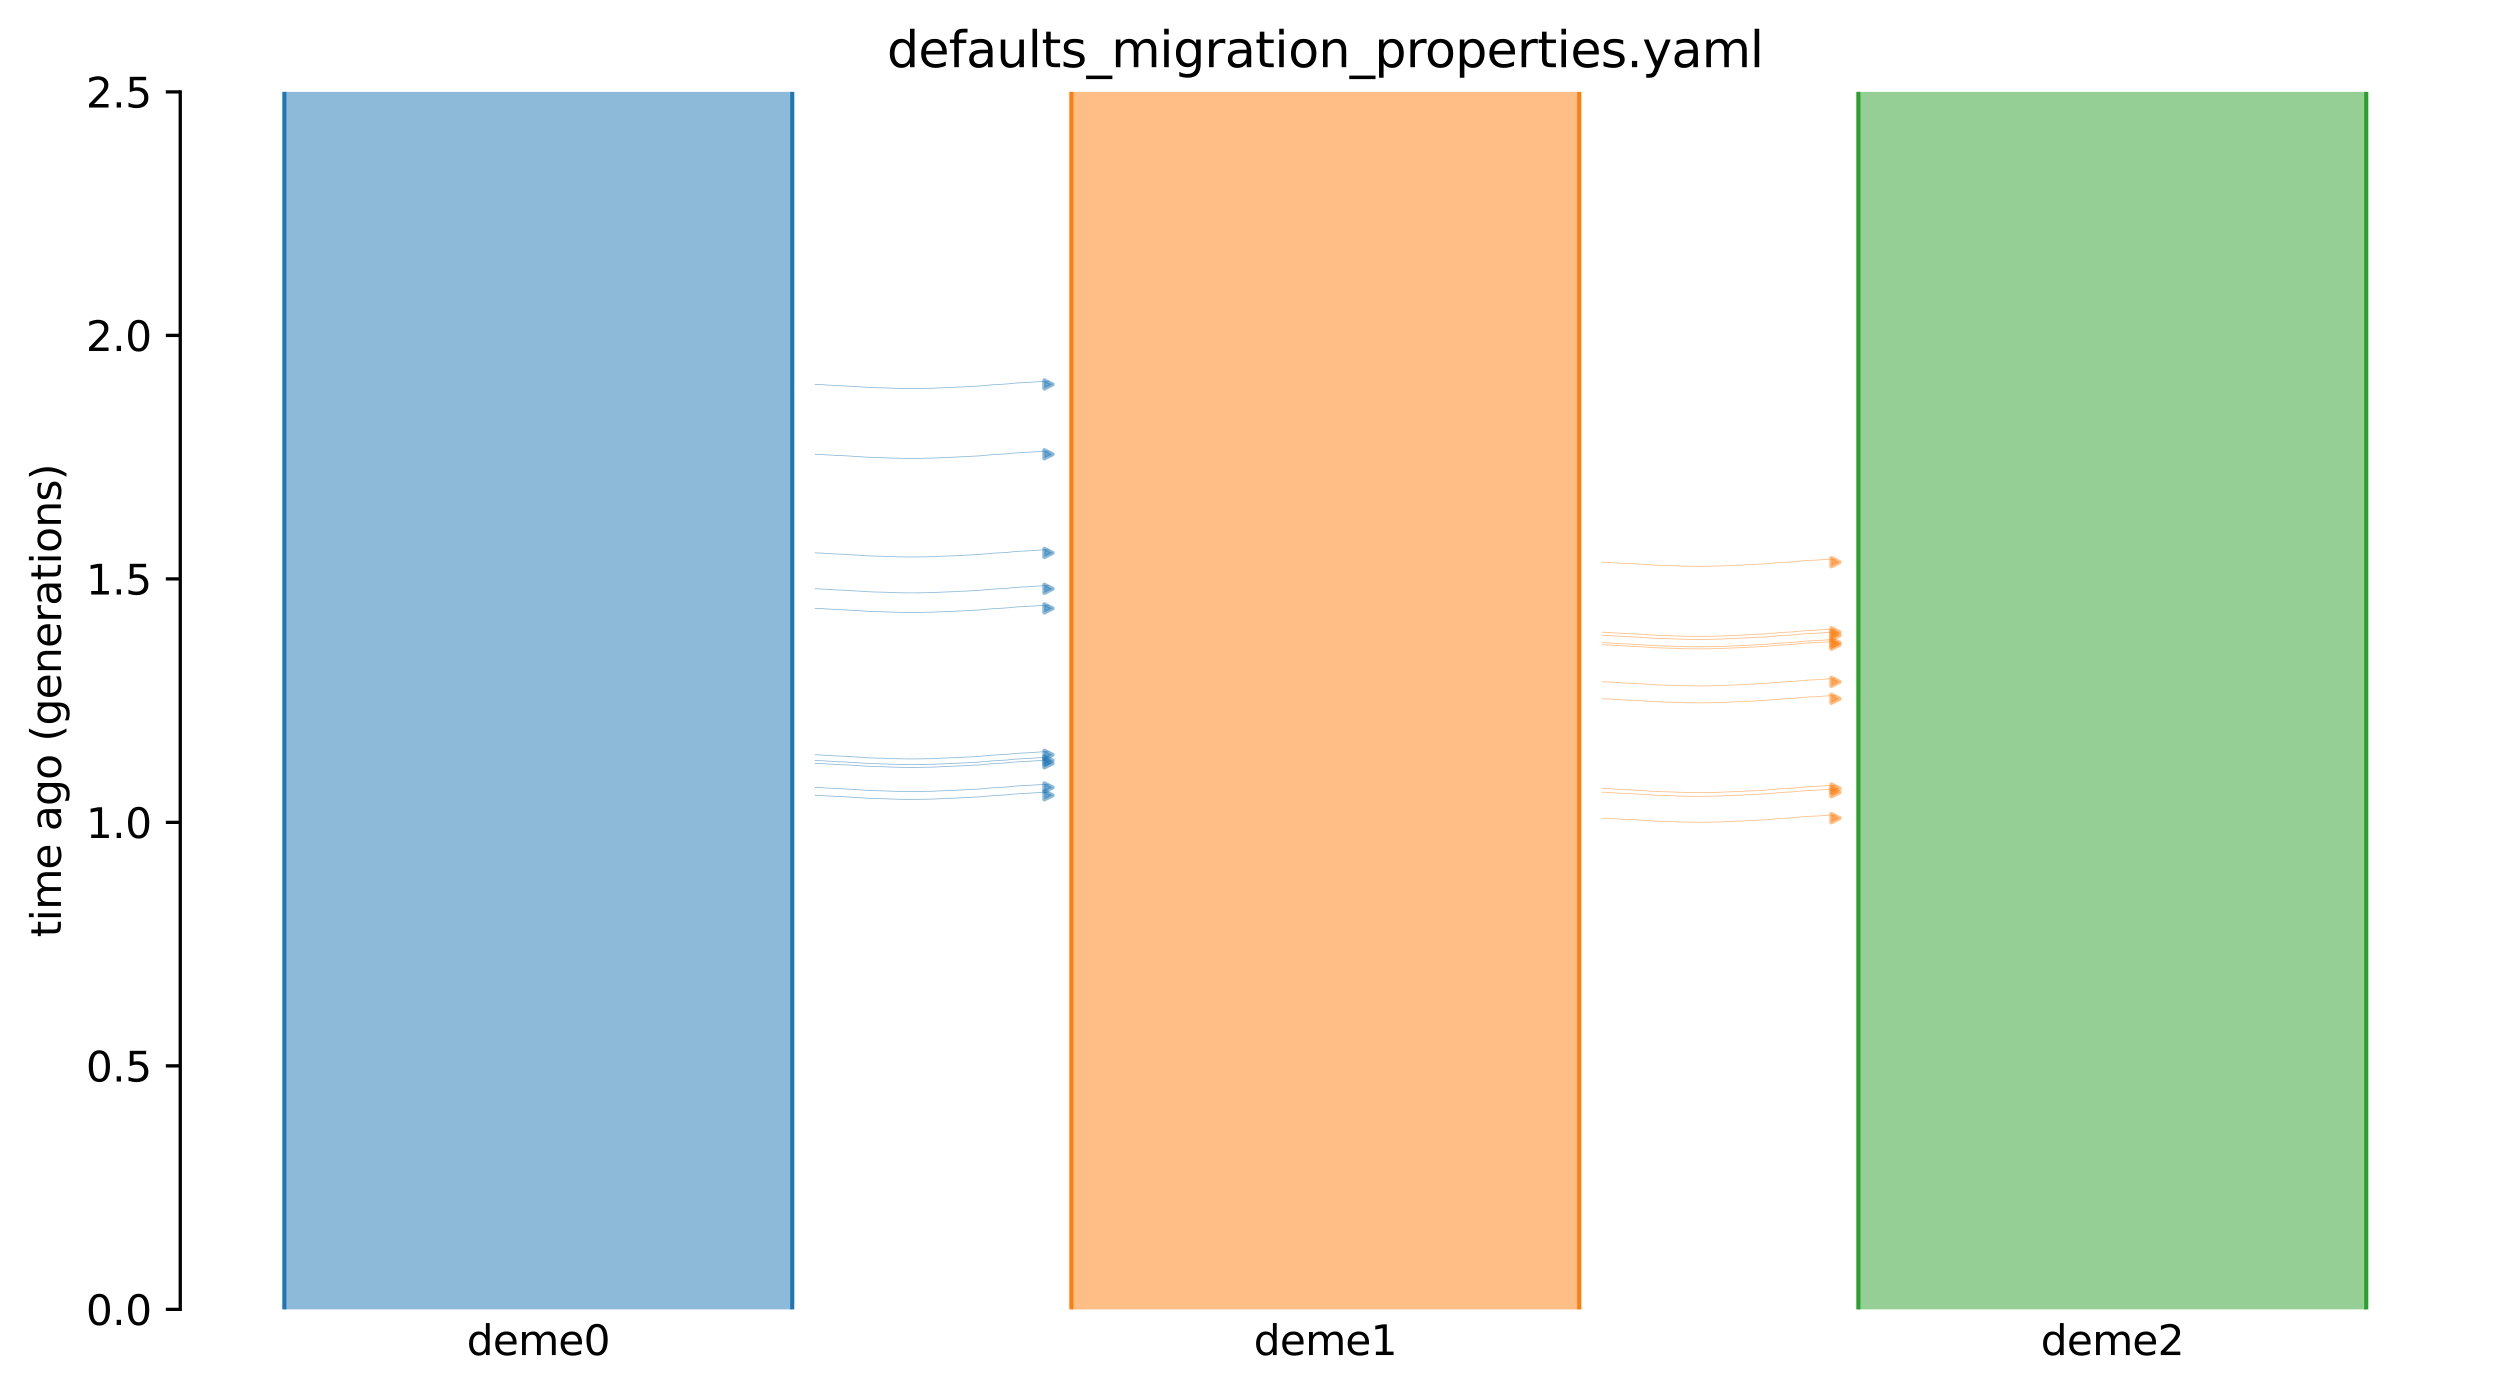 <?xml version="1.0" encoding="utf-8" standalone="no"?>
<!DOCTYPE svg PUBLIC "-//W3C//DTD SVG 1.1//EN"
  "http://www.w3.org/Graphics/SVG/1.1/DTD/svg11.dtd">
<svg xmlns:xlink="http://www.w3.org/1999/xlink" width="607.2pt" height="338.4pt" viewBox="0 0 607.2 338.4" xmlns="http://www.w3.org/2000/svg" version="1.1">
 <defs>
  <style type="text/css">*{stroke-linejoin: round; stroke-linecap: butt}</style>
 </defs>
 <g id="figure_1">
  <g id="patch_1">
   <path d="M 0 338.4 
L 607.2 338.4 
L 607.2 0 
L 0 0 
z
" style="fill: #ffffff"/>
  </g>
  <g id="axes_1">
   <g id="patch_2">
    <path d="M 43.781 318.022 
L 600 318.022 
L 600 22.318 
L 43.781 22.318 
z
" style="fill: #ffffff"/>
   </g>
   <g id="line2d_1">
    <path d="M 197.982 110.338 
L 198.982 110.369 
L 199.982 110.406 
L 200.982 110.504 
L 201.982 110.536 
L 202.982 110.61 
L 203.982 110.649 
L 204.982 110.684 
L 205.982 110.742 
L 206.982 110.812 
L 207.982 110.864 
L 208.982 110.923 
L 209.982 111.011 
L 210.982 111.058 
L 211.982 111.1 
L 212.982 111.13 
L 213.982 111.157 
L 214.982 111.178 
L 215.982 111.232 
L 216.982 111.26 
L 217.982 111.29 
L 218.982 111.315 
L 219.982 111.326 
L 220.982 111.336 
L 221.982 111.336 
L 222.982 111.327 
L 223.982 111.315 
L 224.982 111.284 
L 225.982 111.273 
L 226.982 111.243 
L 227.982 111.183 
L 228.982 111.146 
L 229.982 111.107 
L 230.982 111.064 
L 231.982 111.031 
L 232.982 110.964 
L 233.982 110.925 
L 234.982 110.882 
L 235.982 110.812 
L 236.982 110.775 
L 237.982 110.717 
L 238.982 110.606 
L 239.982 110.535 
L 240.982 110.422 
L 241.982 110.377 
L 242.982 110.315 
L 243.982 110.267 
L 244.982 110.186 
L 245.982 110.067 
L 246.982 109.997 
L 247.982 109.914 
L 248.982 109.881 
L 249.982 109.83 
L 250.982 109.761 
L 251.982 109.695 
L 252.982 109.618 
L 254.65 109.591 
" clip-path="url(#pb9030065a9)" style="fill: none; stroke: #1f77b4; stroke-opacity: 0.5; stroke-width: 0.2; stroke-linecap: square"/>
   </g>
   <g id="line2d_2">
    <path d="M 197.982 134.284 
L 198.982 134.316 
L 199.982 134.352 
L 200.982 134.45 
L 201.982 134.483 
L 202.982 134.556 
L 203.982 134.595 
L 204.982 134.63 
L 205.982 134.688 
L 206.982 134.758 
L 207.982 134.81 
L 208.982 134.869 
L 209.982 134.958 
L 210.982 135.004 
L 211.982 135.046 
L 212.982 135.077 
L 213.982 135.103 
L 214.982 135.124 
L 215.982 135.178 
L 216.982 135.206 
L 217.982 135.236 
L 218.982 135.261 
L 219.982 135.273 
L 220.982 135.283 
L 221.982 135.283 
L 222.982 135.273 
L 223.982 135.261 
L 224.982 135.23 
L 225.982 135.219 
L 226.982 135.189 
L 227.982 135.129 
L 228.982 135.092 
L 229.982 135.053 
L 230.982 135.011 
L 231.982 134.978 
L 232.982 134.91 
L 233.982 134.871 
L 234.982 134.829 
L 235.982 134.758 
L 236.982 134.722 
L 237.982 134.663 
L 238.982 134.552 
L 239.982 134.482 
L 240.982 134.369 
L 241.982 134.323 
L 242.982 134.262 
L 243.982 134.213 
L 244.982 134.132 
L 245.982 134.014 
L 246.982 133.944 
L 247.982 133.86 
L 248.982 133.827 
L 249.982 133.776 
L 250.982 133.707 
L 251.982 133.641 
L 252.982 133.564 
L 254.65 133.537 
" clip-path="url(#pb9030065a9)" style="fill: none; stroke: #1f77b4; stroke-opacity: 0.5; stroke-width: 0.2; stroke-linecap: square"/>
   </g>
   <g id="line2d_3">
    <path d="M 197.982 191.253 
L 198.982 191.285 
L 199.982 191.322 
L 200.982 191.419 
L 201.982 191.452 
L 202.982 191.526 
L 203.982 191.564 
L 204.982 191.6 
L 205.982 191.657 
L 206.982 191.728 
L 207.982 191.78 
L 208.982 191.839 
L 209.982 191.927 
L 210.982 191.973 
L 211.982 192.015 
L 212.982 192.046 
L 213.982 192.072 
L 214.982 192.093 
L 215.982 192.148 
L 216.982 192.175 
L 217.982 192.205 
L 218.982 192.231 
L 219.982 192.242 
L 220.982 192.252 
L 221.982 192.252 
L 222.982 192.242 
L 223.982 192.231 
L 224.982 192.2 
L 225.982 192.188 
L 226.982 192.158 
L 227.982 192.098 
L 228.982 192.061 
L 229.982 192.022 
L 230.982 191.98 
L 231.982 191.947 
L 232.982 191.88 
L 233.982 191.84 
L 234.982 191.798 
L 235.982 191.727 
L 236.982 191.691 
L 237.982 191.632 
L 238.982 191.521 
L 239.982 191.451 
L 240.982 191.338 
L 241.982 191.292 
L 242.982 191.231 
L 243.982 191.182 
L 244.982 191.101 
L 245.982 190.983 
L 246.982 190.913 
L 247.982 190.829 
L 248.982 190.796 
L 249.982 190.745 
L 250.982 190.677 
L 251.982 190.61 
L 252.982 190.534 
L 254.65 190.506 
" clip-path="url(#pb9030065a9)" style="fill: none; stroke: #1f77b4; stroke-opacity: 0.5; stroke-width: 0.2; stroke-linecap: square"/>
   </g>
   <g id="line2d_4">
    <path d="M 197.982 193.162 
L 198.982 193.194 
L 199.982 193.231 
L 200.982 193.328 
L 201.982 193.361 
L 202.982 193.434 
L 203.982 193.473 
L 204.982 193.508 
L 205.982 193.566 
L 206.982 193.637 
L 207.982 193.688 
L 208.982 193.748 
L 209.982 193.836 
L 210.982 193.882 
L 211.982 193.924 
L 212.982 193.955 
L 213.982 193.981 
L 214.982 194.002 
L 215.982 194.056 
L 216.982 194.084 
L 217.982 194.114 
L 218.982 194.14 
L 219.982 194.151 
L 220.982 194.161 
L 221.982 194.161 
L 222.982 194.151 
L 223.982 194.139 
L 224.982 194.108 
L 225.982 194.097 
L 226.982 194.067 
L 227.982 194.007 
L 228.982 193.97 
L 229.982 193.931 
L 230.982 193.889 
L 231.982 193.856 
L 232.982 193.788 
L 233.982 193.749 
L 234.982 193.707 
L 235.982 193.636 
L 236.982 193.6 
L 237.982 193.541 
L 238.982 193.43 
L 239.982 193.36 
L 240.982 193.247 
L 241.982 193.201 
L 242.982 193.14 
L 243.982 193.091 
L 244.982 193.01 
L 245.982 192.892 
L 246.982 192.822 
L 247.982 192.738 
L 248.982 192.705 
L 249.982 192.654 
L 250.982 192.586 
L 251.982 192.519 
L 252.982 192.442 
L 254.65 192.415 
" clip-path="url(#pb9030065a9)" style="fill: none; stroke: #1f77b4; stroke-opacity: 0.5; stroke-width: 0.2; stroke-linecap: square"/>
   </g>
   <g id="line2d_5">
    <path d="M 197.982 183.328 
L 198.982 183.36 
L 199.982 183.397 
L 200.982 183.495 
L 201.982 183.527 
L 202.982 183.601 
L 203.982 183.639 
L 204.982 183.675 
L 205.982 183.732 
L 206.982 183.803 
L 207.982 183.855 
L 208.982 183.914 
L 209.982 184.002 
L 210.982 184.048 
L 211.982 184.091 
L 212.982 184.121 
L 213.982 184.147 
L 214.982 184.168 
L 215.982 184.223 
L 216.982 184.251 
L 217.982 184.28 
L 218.982 184.306 
L 219.982 184.317 
L 220.982 184.327 
L 221.982 184.327 
L 222.982 184.317 
L 223.982 184.306 
L 224.982 184.275 
L 225.982 184.264 
L 226.982 184.233 
L 227.982 184.174 
L 228.982 184.136 
L 229.982 184.097 
L 230.982 184.055 
L 231.982 184.022 
L 232.982 183.955 
L 233.982 183.916 
L 234.982 183.873 
L 235.982 183.802 
L 236.982 183.766 
L 237.982 183.708 
L 238.982 183.597 
L 239.982 183.526 
L 240.982 183.413 
L 241.982 183.367 
L 242.982 183.306 
L 243.982 183.257 
L 244.982 183.177 
L 245.982 183.058 
L 246.982 182.988 
L 247.982 182.905 
L 248.982 182.871 
L 249.982 182.82 
L 250.982 182.752 
L 251.982 182.686 
L 252.982 182.609 
L 254.65 182.581 
" clip-path="url(#pb9030065a9)" style="fill: none; stroke: #1f77b4; stroke-opacity: 0.5; stroke-width: 0.2; stroke-linecap: square"/>
   </g>
   <g id="line2d_6">
    <path d="M 197.982 184.706 
L 198.982 184.738 
L 199.982 184.775 
L 200.982 184.872 
L 201.982 184.905 
L 202.982 184.979 
L 203.982 185.017 
L 204.982 185.053 
L 205.982 185.11 
L 206.982 185.181 
L 207.982 185.233 
L 208.982 185.292 
L 209.982 185.38 
L 210.982 185.426 
L 211.982 185.469 
L 212.982 185.499 
L 213.982 185.525 
L 214.982 185.546 
L 215.982 185.601 
L 216.982 185.629 
L 217.982 185.658 
L 218.982 185.684 
L 219.982 185.695 
L 220.982 185.705 
L 221.982 185.705 
L 222.982 185.695 
L 223.982 185.684 
L 224.982 185.653 
L 225.982 185.641 
L 226.982 185.611 
L 227.982 185.552 
L 228.982 185.514 
L 229.982 185.475 
L 230.982 185.433 
L 231.982 185.4 
L 232.982 185.333 
L 233.982 185.293 
L 234.982 185.251 
L 235.982 185.18 
L 236.982 185.144 
L 237.982 185.085 
L 238.982 184.974 
L 239.982 184.904 
L 240.982 184.791 
L 241.982 184.745 
L 242.982 184.684 
L 243.982 184.635 
L 244.982 184.554 
L 245.982 184.436 
L 246.982 184.366 
L 247.982 184.283 
L 248.982 184.249 
L 249.982 184.198 
L 250.982 184.13 
L 251.982 184.064 
L 252.982 183.987 
L 254.65 183.959 
" clip-path="url(#pb9030065a9)" style="fill: none; stroke: #1f77b4; stroke-opacity: 0.5; stroke-width: 0.2; stroke-linecap: square"/>
   </g>
   <g id="line2d_7">
    <path d="M 197.982 185.397 
L 198.982 185.428 
L 199.982 185.465 
L 200.982 185.563 
L 201.982 185.596 
L 202.982 185.669 
L 203.982 185.708 
L 204.982 185.743 
L 205.982 185.801 
L 206.982 185.871 
L 207.982 185.923 
L 208.982 185.982 
L 209.982 186.071 
L 210.982 186.117 
L 211.982 186.159 
L 212.982 186.19 
L 213.982 186.216 
L 214.982 186.237 
L 215.982 186.291 
L 216.982 186.319 
L 217.982 186.349 
L 218.982 186.374 
L 219.982 186.385 
L 220.982 186.396 
L 221.982 186.395 
L 222.982 186.386 
L 223.982 186.374 
L 224.982 186.343 
L 225.982 186.332 
L 226.982 186.302 
L 227.982 186.242 
L 228.982 186.205 
L 229.982 186.166 
L 230.982 186.123 
L 231.982 186.091 
L 232.982 186.023 
L 233.982 185.984 
L 234.982 185.941 
L 235.982 185.871 
L 236.982 185.834 
L 237.982 185.776 
L 238.982 185.665 
L 239.982 185.594 
L 240.982 185.482 
L 241.982 185.436 
L 242.982 185.374 
L 243.982 185.326 
L 244.982 185.245 
L 245.982 185.127 
L 246.982 185.056 
L 247.982 184.973 
L 248.982 184.94 
L 249.982 184.889 
L 250.982 184.82 
L 251.982 184.754 
L 252.982 184.677 
L 254.65 184.65 
" clip-path="url(#pb9030065a9)" style="fill: none; stroke: #1f77b4; stroke-opacity: 0.5; stroke-width: 0.2; stroke-linecap: square"/>
   </g>
   <g id="line2d_8">
    <path d="M 197.982 147.762 
L 198.982 147.793 
L 199.982 147.83 
L 200.982 147.928 
L 201.982 147.961 
L 202.982 148.034 
L 203.982 148.073 
L 204.982 148.108 
L 205.982 148.166 
L 206.982 148.236 
L 207.982 148.288 
L 208.982 148.347 
L 209.982 148.436 
L 210.982 148.482 
L 211.982 148.524 
L 212.982 148.555 
L 213.982 148.581 
L 214.982 148.602 
L 215.982 148.656 
L 216.982 148.684 
L 217.982 148.714 
L 218.982 148.739 
L 219.982 148.75 
L 220.982 148.761 
L 221.982 148.76 
L 222.982 148.751 
L 223.982 148.739 
L 224.982 148.708 
L 225.982 148.697 
L 226.982 148.667 
L 227.982 148.607 
L 228.982 148.57 
L 229.982 148.531 
L 230.982 148.488 
L 231.982 148.456 
L 232.982 148.388 
L 233.982 148.349 
L 234.982 148.306 
L 235.982 148.236 
L 236.982 148.199 
L 237.982 148.141 
L 238.982 148.03 
L 239.982 147.959 
L 240.982 147.846 
L 241.982 147.801 
L 242.982 147.739 
L 243.982 147.691 
L 244.982 147.61 
L 245.982 147.492 
L 246.982 147.421 
L 247.982 147.338 
L 248.982 147.305 
L 249.982 147.254 
L 250.982 147.185 
L 251.982 147.119 
L 252.982 147.042 
L 254.65 147.015 
" clip-path="url(#pb9030065a9)" style="fill: none; stroke: #1f77b4; stroke-opacity: 0.5; stroke-width: 0.2; stroke-linecap: square"/>
   </g>
   <g id="line2d_9">
    <path d="M 197.982 93.371 
L 198.982 93.402 
L 199.982 93.439 
L 200.982 93.537 
L 201.982 93.57 
L 202.982 93.643 
L 203.982 93.682 
L 204.982 93.717 
L 205.982 93.775 
L 206.982 93.845 
L 207.982 93.897 
L 208.982 93.956 
L 209.982 94.045 
L 210.982 94.091 
L 211.982 94.133 
L 212.982 94.164 
L 213.982 94.19 
L 214.982 94.211 
L 215.982 94.265 
L 216.982 94.293 
L 217.982 94.323 
L 218.982 94.348 
L 219.982 94.36 
L 220.982 94.37 
L 221.982 94.369 
L 222.982 94.36 
L 223.982 94.348 
L 224.982 94.317 
L 225.982 94.306 
L 226.982 94.276 
L 227.982 94.216 
L 228.982 94.179 
L 229.982 94.14 
L 230.982 94.097 
L 231.982 94.065 
L 232.982 93.997 
L 233.982 93.958 
L 234.982 93.915 
L 235.982 93.845 
L 236.982 93.809 
L 237.982 93.75 
L 238.982 93.639 
L 239.982 93.568 
L 240.982 93.456 
L 241.982 93.41 
L 242.982 93.349 
L 243.982 93.3 
L 244.982 93.219 
L 245.982 93.101 
L 246.982 93.03 
L 247.982 92.947 
L 248.982 92.914 
L 249.982 92.863 
L 250.982 92.794 
L 251.982 92.728 
L 252.982 92.651 
L 254.65 92.624 
" clip-path="url(#pb9030065a9)" style="fill: none; stroke: #1f77b4; stroke-opacity: 0.5; stroke-width: 0.2; stroke-linecap: square"/>
   </g>
   <g id="line2d_10">
    <path d="M 197.982 143.001 
L 198.982 143.033 
L 199.982 143.07 
L 200.982 143.167 
L 201.982 143.2 
L 202.982 143.274 
L 203.982 143.312 
L 204.982 143.348 
L 205.982 143.405 
L 206.982 143.476 
L 207.982 143.528 
L 208.982 143.587 
L 209.982 143.675 
L 210.982 143.721 
L 211.982 143.764 
L 212.982 143.794 
L 213.982 143.82 
L 214.982 143.841 
L 215.982 143.896 
L 216.982 143.924 
L 217.982 143.953 
L 218.982 143.979 
L 219.982 143.99 
L 220.982 144 
L 221.982 144 
L 222.982 143.99 
L 223.982 143.979 
L 224.982 143.948 
L 225.982 143.936 
L 226.982 143.906 
L 227.982 143.847 
L 228.982 143.809 
L 229.982 143.77 
L 230.982 143.728 
L 231.982 143.695 
L 232.982 143.628 
L 233.982 143.588 
L 234.982 143.546 
L 235.982 143.475 
L 236.982 143.439 
L 237.982 143.38 
L 238.982 143.269 
L 239.982 143.199 
L 240.982 143.086 
L 241.982 143.04 
L 242.982 142.979 
L 243.982 142.93 
L 244.982 142.85 
L 245.982 142.731 
L 246.982 142.661 
L 247.982 142.578 
L 248.982 142.544 
L 249.982 142.493 
L 250.982 142.425 
L 251.982 142.359 
L 252.982 142.282 
L 254.65 142.254 
" clip-path="url(#pb9030065a9)" style="fill: none; stroke: #1f77b4; stroke-opacity: 0.5; stroke-width: 0.2; stroke-linecap: square"/>
   </g>
   <g id="line2d_11">
    <path d="M 389.131 198.712 
L 390.131 198.743 
L 391.131 198.78 
L 392.131 198.878 
L 393.131 198.91 
L 394.131 198.984 
L 395.131 199.023 
L 396.131 199.058 
L 397.131 199.116 
L 398.131 199.186 
L 399.131 199.238 
L 400.131 199.297 
L 401.131 199.385 
L 402.131 199.432 
L 403.131 199.474 
L 404.131 199.505 
L 405.131 199.531 
L 406.131 199.552 
L 407.131 199.606 
L 408.131 199.634 
L 409.131 199.664 
L 410.131 199.689 
L 411.131 199.7 
L 412.131 199.71 
L 413.131 199.71 
L 414.131 199.701 
L 415.131 199.689 
L 416.131 199.658 
L 417.131 199.647 
L 418.131 199.617 
L 419.131 199.557 
L 420.131 199.52 
L 421.131 199.481 
L 422.131 199.438 
L 423.131 199.406 
L 424.131 199.338 
L 425.131 199.299 
L 426.131 199.256 
L 427.131 199.186 
L 428.131 199.149 
L 429.131 199.091 
L 430.131 198.98 
L 431.131 198.909 
L 432.131 198.796 
L 433.131 198.751 
L 434.131 198.689 
L 435.131 198.641 
L 436.131 198.56 
L 437.131 198.441 
L 438.131 198.371 
L 439.131 198.288 
L 440.131 198.255 
L 441.131 198.204 
L 442.131 198.135 
L 443.131 198.069 
L 444.131 197.992 
L 445.799 197.965 
" clip-path="url(#pb9030065a9)" style="fill: none; stroke: #ff7f0e; stroke-opacity: 0.5; stroke-width: 0.2; stroke-linecap: square"/>
   </g>
   <g id="line2d_12">
    <path d="M 389.131 156.6 
L 390.131 156.631 
L 391.131 156.668 
L 392.131 156.766 
L 393.131 156.799 
L 394.131 156.872 
L 395.131 156.911 
L 396.131 156.946 
L 397.131 157.004 
L 398.131 157.074 
L 399.131 157.126 
L 400.131 157.185 
L 401.131 157.274 
L 402.131 157.32 
L 403.131 157.362 
L 404.131 157.393 
L 405.131 157.419 
L 406.131 157.44 
L 407.131 157.494 
L 408.131 157.522 
L 409.131 157.552 
L 410.131 157.577 
L 411.131 157.589 
L 412.131 157.599 
L 413.131 157.598 
L 414.131 157.589 
L 415.131 157.577 
L 416.131 157.546 
L 417.131 157.535 
L 418.131 157.505 
L 419.131 157.445 
L 420.131 157.408 
L 421.131 157.369 
L 422.131 157.326 
L 423.131 157.294 
L 424.131 157.226 
L 425.131 157.187 
L 426.131 157.144 
L 427.131 157.074 
L 428.131 157.038 
L 429.131 156.979 
L 430.131 156.868 
L 431.131 156.798 
L 432.131 156.685 
L 433.131 156.639 
L 434.131 156.578 
L 435.131 156.529 
L 436.131 156.448 
L 437.131 156.33 
L 438.131 156.259 
L 439.131 156.176 
L 440.131 156.143 
L 441.131 156.092 
L 442.131 156.023 
L 443.131 155.957 
L 444.131 155.88 
L 445.799 155.853 
" clip-path="url(#pb9030065a9)" style="fill: none; stroke: #ff7f0e; stroke-opacity: 0.5; stroke-width: 0.2; stroke-linecap: square"/>
   </g>
   <g id="line2d_13">
    <path d="M 389.131 156.105 
L 390.131 156.137 
L 391.131 156.174 
L 392.131 156.272 
L 393.131 156.304 
L 394.131 156.378 
L 395.131 156.416 
L 396.131 156.452 
L 397.131 156.509 
L 398.131 156.58 
L 399.131 156.632 
L 400.131 156.691 
L 401.131 156.779 
L 402.131 156.825 
L 403.131 156.868 
L 404.131 156.898 
L 405.131 156.924 
L 406.131 156.945 
L 407.131 157 
L 408.131 157.028 
L 409.131 157.057 
L 410.131 157.083 
L 411.131 157.094 
L 412.131 157.104 
L 413.131 157.104 
L 414.131 157.094 
L 415.131 157.083 
L 416.131 157.052 
L 417.131 157.041 
L 418.131 157.01 
L 419.131 156.951 
L 420.131 156.913 
L 421.131 156.874 
L 422.131 156.832 
L 423.131 156.799 
L 424.131 156.732 
L 425.131 156.693 
L 426.131 156.65 
L 427.131 156.579 
L 428.131 156.543 
L 429.131 156.485 
L 430.131 156.374 
L 431.131 156.303 
L 432.131 156.19 
L 433.131 156.144 
L 434.131 156.083 
L 435.131 156.034 
L 436.131 155.954 
L 437.131 155.835 
L 438.131 155.765 
L 439.131 155.682 
L 440.131 155.648 
L 441.131 155.597 
L 442.131 155.529 
L 443.131 155.463 
L 444.131 155.386 
L 445.799 155.358 
" clip-path="url(#pb9030065a9)" style="fill: none; stroke: #ff7f0e; stroke-opacity: 0.5; stroke-width: 0.2; stroke-linecap: square"/>
   </g>
   <g id="line2d_14">
    <path d="M 389.131 191.508 
L 390.131 191.54 
L 391.131 191.577 
L 392.131 191.674 
L 393.131 191.707 
L 394.131 191.78 
L 395.131 191.819 
L 396.131 191.854 
L 397.131 191.912 
L 398.131 191.982 
L 399.131 192.034 
L 400.131 192.094 
L 401.131 192.182 
L 402.131 192.228 
L 403.131 192.27 
L 404.131 192.301 
L 405.131 192.327 
L 406.131 192.348 
L 407.131 192.402 
L 408.131 192.43 
L 409.131 192.46 
L 410.131 192.486 
L 411.131 192.497 
L 412.131 192.507 
L 413.131 192.507 
L 414.131 192.497 
L 415.131 192.485 
L 416.131 192.454 
L 417.131 192.443 
L 418.131 192.413 
L 419.131 192.353 
L 420.131 192.316 
L 421.131 192.277 
L 422.131 192.235 
L 423.131 192.202 
L 424.131 192.134 
L 425.131 192.095 
L 426.131 192.053 
L 427.131 191.982 
L 428.131 191.946 
L 429.131 191.887 
L 430.131 191.776 
L 431.131 191.706 
L 432.131 191.593 
L 433.131 191.547 
L 434.131 191.486 
L 435.131 191.437 
L 436.131 191.356 
L 437.131 191.238 
L 438.131 191.168 
L 439.131 191.084 
L 440.131 191.051 
L 441.131 191 
L 442.131 190.932 
L 443.131 190.865 
L 444.131 190.788 
L 445.799 190.761 
" clip-path="url(#pb9030065a9)" style="fill: none; stroke: #ff7f0e; stroke-opacity: 0.5; stroke-width: 0.2; stroke-linecap: square"/>
   </g>
   <g id="line2d_15">
    <path d="M 389.131 136.545 
L 390.131 136.576 
L 391.131 136.613 
L 392.131 136.711 
L 393.131 136.743 
L 394.131 136.817 
L 395.131 136.856 
L 396.131 136.891 
L 397.131 136.949 
L 398.131 137.019 
L 399.131 137.071 
L 400.131 137.13 
L 401.131 137.218 
L 402.131 137.265 
L 403.131 137.307 
L 404.131 137.338 
L 405.131 137.364 
L 406.131 137.385 
L 407.131 137.439 
L 408.131 137.467 
L 409.131 137.497 
L 410.131 137.522 
L 411.131 137.533 
L 412.131 137.543 
L 413.131 137.543 
L 414.131 137.534 
L 415.131 137.522 
L 416.131 137.491 
L 417.131 137.48 
L 418.131 137.45 
L 419.131 137.39 
L 420.131 137.353 
L 421.131 137.314 
L 422.131 137.271 
L 423.131 137.238 
L 424.131 137.171 
L 425.131 137.132 
L 426.131 137.089 
L 427.131 137.019 
L 428.131 136.982 
L 429.131 136.924 
L 430.131 136.813 
L 431.131 136.742 
L 432.131 136.629 
L 433.131 136.584 
L 434.131 136.522 
L 435.131 136.474 
L 436.131 136.393 
L 437.131 136.274 
L 438.131 136.204 
L 439.131 136.121 
L 440.131 136.088 
L 441.131 136.037 
L 442.131 135.968 
L 443.131 135.902 
L 444.131 135.825 
L 445.799 135.798 
" clip-path="url(#pb9030065a9)" style="fill: none; stroke: #ff7f0e; stroke-opacity: 0.5; stroke-width: 0.2; stroke-linecap: square"/>
   </g>
   <g id="line2d_16">
    <path d="M 389.131 153.564 
L 390.131 153.596 
L 391.131 153.633 
L 392.131 153.731 
L 393.131 153.763 
L 394.131 153.837 
L 395.131 153.875 
L 396.131 153.911 
L 397.131 153.968 
L 398.131 154.039 
L 399.131 154.091 
L 400.131 154.15 
L 401.131 154.238 
L 402.131 154.284 
L 403.131 154.327 
L 404.131 154.357 
L 405.131 154.383 
L 406.131 154.404 
L 407.131 154.459 
L 408.131 154.487 
L 409.131 154.516 
L 410.131 154.542 
L 411.131 154.553 
L 412.131 154.563 
L 413.131 154.563 
L 414.131 154.553 
L 415.131 154.542 
L 416.131 154.511 
L 417.131 154.5 
L 418.131 154.469 
L 419.131 154.41 
L 420.131 154.372 
L 421.131 154.333 
L 422.131 154.291 
L 423.131 154.258 
L 424.131 154.191 
L 425.131 154.152 
L 426.131 154.109 
L 427.131 154.038 
L 428.131 154.002 
L 429.131 153.944 
L 430.131 153.833 
L 431.131 153.762 
L 432.131 153.649 
L 433.131 153.603 
L 434.131 153.542 
L 435.131 153.493 
L 436.131 153.413 
L 437.131 153.294 
L 438.131 153.224 
L 439.131 153.141 
L 440.131 153.108 
L 441.131 153.056 
L 442.131 152.988 
L 443.131 152.922 
L 444.131 152.845 
L 445.799 152.817 
" clip-path="url(#pb9030065a9)" style="fill: none; stroke: #ff7f0e; stroke-opacity: 0.5; stroke-width: 0.2; stroke-linecap: square"/>
   </g>
   <g id="line2d_17">
    <path d="M 389.131 154.31 
L 390.131 154.341 
L 391.131 154.378 
L 392.131 154.476 
L 393.131 154.508 
L 394.131 154.582 
L 395.131 154.621 
L 396.131 154.656 
L 397.131 154.714 
L 398.131 154.784 
L 399.131 154.836 
L 400.131 154.895 
L 401.131 154.984 
L 402.131 155.03 
L 403.131 155.072 
L 404.131 155.103 
L 405.131 155.129 
L 406.131 155.15 
L 407.131 155.204 
L 408.131 155.232 
L 409.131 155.262 
L 410.131 155.287 
L 411.131 155.298 
L 412.131 155.308 
L 413.131 155.308 
L 414.131 155.299 
L 415.131 155.287 
L 416.131 155.256 
L 417.131 155.245 
L 418.131 155.215 
L 419.131 155.155 
L 420.131 155.118 
L 421.131 155.079 
L 422.131 155.036 
L 423.131 155.004 
L 424.131 154.936 
L 425.131 154.897 
L 426.131 154.854 
L 427.131 154.784 
L 428.131 154.747 
L 429.131 154.689 
L 430.131 154.578 
L 431.131 154.507 
L 432.131 154.394 
L 433.131 154.349 
L 434.131 154.287 
L 435.131 154.239 
L 436.131 154.158 
L 437.131 154.039 
L 438.131 153.969 
L 439.131 153.886 
L 440.131 153.853 
L 441.131 153.802 
L 442.131 153.733 
L 443.131 153.667 
L 444.131 153.59 
L 445.799 153.563 
" clip-path="url(#pb9030065a9)" style="fill: none; stroke: #ff7f0e; stroke-opacity: 0.5; stroke-width: 0.2; stroke-linecap: square"/>
   </g>
   <g id="line2d_18">
    <path d="M 389.131 192.421 
L 390.131 192.452 
L 391.131 192.489 
L 392.131 192.587 
L 393.131 192.619 
L 394.131 192.693 
L 395.131 192.732 
L 396.131 192.767 
L 397.131 192.825 
L 398.131 192.895 
L 399.131 192.947 
L 400.131 193.006 
L 401.131 193.094 
L 402.131 193.141 
L 403.131 193.183 
L 404.131 193.213 
L 405.131 193.239 
L 406.131 193.261 
L 407.131 193.315 
L 408.131 193.343 
L 409.131 193.373 
L 410.131 193.398 
L 411.131 193.409 
L 412.131 193.419 
L 413.131 193.419 
L 414.131 193.41 
L 415.131 193.398 
L 416.131 193.367 
L 417.131 193.356 
L 418.131 193.326 
L 419.131 193.266 
L 420.131 193.229 
L 421.131 193.19 
L 422.131 193.147 
L 423.131 193.114 
L 424.131 193.047 
L 425.131 193.008 
L 426.131 192.965 
L 427.131 192.895 
L 428.131 192.858 
L 429.131 192.8 
L 430.131 192.689 
L 431.131 192.618 
L 432.131 192.505 
L 433.131 192.459 
L 434.131 192.398 
L 435.131 192.35 
L 436.131 192.269 
L 437.131 192.15 
L 438.131 192.08 
L 439.131 191.997 
L 440.131 191.964 
L 441.131 191.912 
L 442.131 191.844 
L 443.131 191.778 
L 444.131 191.701 
L 445.799 191.674 
" clip-path="url(#pb9030065a9)" style="fill: none; stroke: #ff7f0e; stroke-opacity: 0.5; stroke-width: 0.2; stroke-linecap: square"/>
   </g>
   <g id="line2d_19">
    <path d="M 389.131 165.6 
L 390.131 165.631 
L 391.131 165.668 
L 392.131 165.766 
L 393.131 165.799 
L 394.131 165.872 
L 395.131 165.911 
L 396.131 165.946 
L 397.131 166.004 
L 398.131 166.074 
L 399.131 166.126 
L 400.131 166.185 
L 401.131 166.274 
L 402.131 166.32 
L 403.131 166.362 
L 404.131 166.393 
L 405.131 166.419 
L 406.131 166.44 
L 407.131 166.494 
L 408.131 166.522 
L 409.131 166.552 
L 410.131 166.577 
L 411.131 166.589 
L 412.131 166.599 
L 413.131 166.598 
L 414.131 166.589 
L 415.131 166.577 
L 416.131 166.546 
L 417.131 166.535 
L 418.131 166.505 
L 419.131 166.445 
L 420.131 166.408 
L 421.131 166.369 
L 422.131 166.326 
L 423.131 166.294 
L 424.131 166.226 
L 425.131 166.187 
L 426.131 166.144 
L 427.131 166.074 
L 428.131 166.037 
L 429.131 165.979 
L 430.131 165.868 
L 431.131 165.797 
L 432.131 165.685 
L 433.131 165.639 
L 434.131 165.577 
L 435.131 165.529 
L 436.131 165.448 
L 437.131 165.33 
L 438.131 165.259 
L 439.131 165.176 
L 440.131 165.143 
L 441.131 165.092 
L 442.131 165.023 
L 443.131 164.957 
L 444.131 164.88 
L 445.799 164.853 
" clip-path="url(#pb9030065a9)" style="fill: none; stroke: #ff7f0e; stroke-opacity: 0.5; stroke-width: 0.2; stroke-linecap: square"/>
   </g>
   <g id="line2d_20">
    <path d="M 389.131 169.712 
L 390.131 169.743 
L 391.131 169.78 
L 392.131 169.878 
L 393.131 169.91 
L 394.131 169.984 
L 395.131 170.023 
L 396.131 170.058 
L 397.131 170.116 
L 398.131 170.186 
L 399.131 170.238 
L 400.131 170.297 
L 401.131 170.385 
L 402.131 170.432 
L 403.131 170.474 
L 404.131 170.504 
L 405.131 170.53 
L 406.131 170.552 
L 407.131 170.606 
L 408.131 170.634 
L 409.131 170.664 
L 410.131 170.689 
L 411.131 170.7 
L 412.131 170.71 
L 413.131 170.71 
L 414.131 170.701 
L 415.131 170.689 
L 416.131 170.658 
L 417.131 170.647 
L 418.131 170.617 
L 419.131 170.557 
L 420.131 170.52 
L 421.131 170.481 
L 422.131 170.438 
L 423.131 170.405 
L 424.131 170.338 
L 425.131 170.299 
L 426.131 170.256 
L 427.131 170.186 
L 428.131 170.149 
L 429.131 170.091 
L 430.131 169.98 
L 431.131 169.909 
L 432.131 169.796 
L 433.131 169.751 
L 434.131 169.689 
L 435.131 169.641 
L 436.131 169.56 
L 437.131 169.441 
L 438.131 169.371 
L 439.131 169.288 
L 440.131 169.255 
L 441.131 169.204 
L 442.131 169.135 
L 443.131 169.069 
L 444.131 168.992 
L 445.799 168.965 
" clip-path="url(#pb9030065a9)" style="fill: none; stroke: #ff7f0e; stroke-opacity: 0.5; stroke-width: 0.2; stroke-linecap: square"/>
   </g>
   <g id="patch_3">
    <path d="M 69.064 22.318 
L 69.064 318.022 
M 192.42 22.318 
L 192.42 318.022 
" clip-path="url(#pb9030065a9)" style="fill: none; stroke: #ffffff; stroke-width: 3; stroke-linejoin: miter"/>
    <path d="M 69.064 22.318 
L 69.064 318.022 
M 192.42 22.318 
L 192.42 318.022 
" clip-path="url(#pb9030065a9)" style="fill: none; stroke: #1f77b4; stroke-linejoin: miter"/>
   </g>
   <g id="FillBetweenPolyCollection_1">
    <path d="M 192.42 22.318 
L 69.064 22.318 
L 69.064 318.022 
L 192.42 318.022 
L 192.42 318.022 
L 192.42 22.318 
z
" clip-path="url(#pb9030065a9)" style="fill: #1f77b4; fill-opacity: 0.5"/>
   </g>
   <g id="patch_4">
    <path d="M 260.213 22.318 
L 260.213 318.022 
M 383.569 22.318 
L 383.569 318.022 
" clip-path="url(#pb9030065a9)" style="fill: none; stroke: #ffffff; stroke-width: 3; stroke-linejoin: miter"/>
    <path d="M 260.213 22.318 
L 260.213 318.022 
M 383.569 22.318 
L 383.569 318.022 
" clip-path="url(#pb9030065a9)" style="fill: none; stroke: #ff7f0e; stroke-linejoin: miter"/>
   </g>
   <g id="FillBetweenPolyCollection_2">
    <path d="M 383.569 22.318 
L 260.213 22.318 
L 260.213 318.022 
L 383.569 318.022 
L 383.569 318.022 
L 383.569 22.318 
z
" clip-path="url(#pb9030065a9)" style="fill: #ff7f0e; fill-opacity: 0.5"/>
   </g>
   <g id="patch_5">
    <path d="M 451.361 22.318 
L 451.361 318.022 
M 574.717 22.318 
L 574.717 318.022 
" clip-path="url(#pb9030065a9)" style="fill: none; stroke: #ffffff; stroke-width: 3; stroke-linejoin: miter"/>
    <path d="M 451.361 22.318 
L 451.361 318.022 
M 574.717 22.318 
L 574.717 318.022 
" clip-path="url(#pb9030065a9)" style="fill: none; stroke: #2ca02c; stroke-linejoin: miter"/>
   </g>
   <g id="FillBetweenPolyCollection_3">
    <path d="M 574.717 22.318 
L 451.361 22.318 
L 451.361 318.022 
L 574.717 318.022 
L 574.717 318.022 
L 574.717 22.318 
z
" clip-path="url(#pb9030065a9)" style="fill: #2ca02c; fill-opacity: 0.5"/>
   </g>
   <g id="matplotlib.axis_1">
    <g id="xtick_1">
     <g id="line2d_21"/>
     <g id="text_1">
      <!-- deme0 -->
      <g transform="translate(113.363 329.12) scale(0.1 -0.1)">
       <defs>
        <path id="DejaVuSans-64" d="M 2906 2969 
L 2906 4863 
L 3481 4863 
L 3481 0 
L 2906 0 
L 2906 525 
Q 2725 213 2448 61 
Q 2172 -91 1784 -91 
Q 1150 -91 751 415 
Q 353 922 353 1747 
Q 353 2572 751 3078 
Q 1150 3584 1784 3584 
Q 2172 3584 2448 3432 
Q 2725 3281 2906 2969 
z
M 947 1747 
Q 947 1113 1208 752 
Q 1469 391 1925 391 
Q 2381 391 2643 752 
Q 2906 1113 2906 1747 
Q 2906 2381 2643 2742 
Q 2381 3103 1925 3103 
Q 1469 3103 1208 2742 
Q 947 2381 947 1747 
z
" transform="scale(0.016)"/>
        <path id="DejaVuSans-65" d="M 3597 1894 
L 3597 1613 
L 953 1613 
Q 991 1019 1311 708 
Q 1631 397 2203 397 
Q 2534 397 2845 478 
Q 3156 559 3463 722 
L 3463 178 
Q 3153 47 2828 -22 
Q 2503 -91 2169 -91 
Q 1331 -91 842 396 
Q 353 884 353 1716 
Q 353 2575 817 3079 
Q 1281 3584 2069 3584 
Q 2775 3584 3186 3129 
Q 3597 2675 3597 1894 
z
M 3022 2063 
Q 3016 2534 2758 2815 
Q 2500 3097 2075 3097 
Q 1594 3097 1305 2825 
Q 1016 2553 972 2059 
L 3022 2063 
z
" transform="scale(0.016)"/>
        <path id="DejaVuSans-6d" d="M 3328 2828 
Q 3544 3216 3844 3400 
Q 4144 3584 4550 3584 
Q 5097 3584 5394 3201 
Q 5691 2819 5691 2113 
L 5691 0 
L 5113 0 
L 5113 2094 
Q 5113 2597 4934 2840 
Q 4756 3084 4391 3084 
Q 3944 3084 3684 2787 
Q 3425 2491 3425 1978 
L 3425 0 
L 2847 0 
L 2847 2094 
Q 2847 2600 2669 2842 
Q 2491 3084 2119 3084 
Q 1678 3084 1418 2786 
Q 1159 2488 1159 1978 
L 1159 0 
L 581 0 
L 581 3500 
L 1159 3500 
L 1159 2956 
Q 1356 3278 1631 3431 
Q 1906 3584 2284 3584 
Q 2666 3584 2933 3390 
Q 3200 3197 3328 2828 
z
" transform="scale(0.016)"/>
        <path id="DejaVuSans-30" d="M 2034 4250 
Q 1547 4250 1301 3770 
Q 1056 3291 1056 2328 
Q 1056 1369 1301 889 
Q 1547 409 2034 409 
Q 2525 409 2770 889 
Q 3016 1369 3016 2328 
Q 3016 3291 2770 3770 
Q 2525 4250 2034 4250 
z
M 2034 4750 
Q 2819 4750 3233 4129 
Q 3647 3509 3647 2328 
Q 3647 1150 3233 529 
Q 2819 -91 2034 -91 
Q 1250 -91 836 529 
Q 422 1150 422 2328 
Q 422 3509 836 4129 
Q 1250 4750 2034 4750 
z
" transform="scale(0.016)"/>
       </defs>
       <use xlink:href="#DejaVuSans-64"/>
       <use xlink:href="#DejaVuSans-65" transform="translate(63.477 0)"/>
       <use xlink:href="#DejaVuSans-6d" transform="translate(125 0)"/>
       <use xlink:href="#DejaVuSans-65" transform="translate(222.412 0)"/>
       <use xlink:href="#DejaVuSans-30" transform="translate(283.936 0)"/>
      </g>
     </g>
    </g>
    <g id="xtick_2">
     <g id="line2d_22"/>
     <g id="text_2">
      <!-- deme1 -->
      <g transform="translate(304.512 329.12) scale(0.1 -0.1)">
       <defs>
        <path id="DejaVuSans-31" d="M 794 531 
L 1825 531 
L 1825 4091 
L 703 3866 
L 703 4441 
L 1819 4666 
L 2450 4666 
L 2450 531 
L 3481 531 
L 3481 0 
L 794 0 
L 794 531 
z
" transform="scale(0.016)"/>
       </defs>
       <use xlink:href="#DejaVuSans-64"/>
       <use xlink:href="#DejaVuSans-65" transform="translate(63.477 0)"/>
       <use xlink:href="#DejaVuSans-6d" transform="translate(125 0)"/>
       <use xlink:href="#DejaVuSans-65" transform="translate(222.412 0)"/>
       <use xlink:href="#DejaVuSans-31" transform="translate(283.936 0)"/>
      </g>
     </g>
    </g>
    <g id="xtick_3">
     <g id="line2d_23"/>
     <g id="text_3">
      <!-- deme2 -->
      <g transform="translate(495.66 329.12) scale(0.1 -0.1)">
       <defs>
        <path id="DejaVuSans-32" d="M 1228 531 
L 3431 531 
L 3431 0 
L 469 0 
L 469 531 
Q 828 903 1448 1529 
Q 2069 2156 2228 2338 
Q 2531 2678 2651 2914 
Q 2772 3150 2772 3378 
Q 2772 3750 2511 3984 
Q 2250 4219 1831 4219 
Q 1534 4219 1204 4116 
Q 875 4013 500 3803 
L 500 4441 
Q 881 4594 1212 4672 
Q 1544 4750 1819 4750 
Q 2544 4750 2975 4387 
Q 3406 4025 3406 3419 
Q 3406 3131 3298 2873 
Q 3191 2616 2906 2266 
Q 2828 2175 2409 1742 
Q 1991 1309 1228 531 
z
" transform="scale(0.016)"/>
       </defs>
       <use xlink:href="#DejaVuSans-64"/>
       <use xlink:href="#DejaVuSans-65" transform="translate(63.477 0)"/>
       <use xlink:href="#DejaVuSans-6d" transform="translate(125 0)"/>
       <use xlink:href="#DejaVuSans-65" transform="translate(222.412 0)"/>
       <use xlink:href="#DejaVuSans-32" transform="translate(283.936 0)"/>
      </g>
     </g>
    </g>
   </g>
   <g id="matplotlib.axis_2">
    <g id="ytick_1">
     <g id="line2d_24">
      <defs>
       <path id="mdafbaccd27" d="M 0 0 
L -3.5 0 
" style="stroke: #000000; stroke-width: 0.8"/>
      </defs>
      <g>
       <use xlink:href="#mdafbaccd27" x="43.781" y="318.022" style="stroke: #000000; stroke-width: 0.8"/>
      </g>
     </g>
     <g id="text_4">
      <!-- 0.0 -->
      <g transform="translate(20.878 321.821) scale(0.1 -0.1)">
       <defs>
        <path id="DejaVuSans-2e" d="M 684 794 
L 1344 794 
L 1344 0 
L 684 0 
L 684 794 
z
" transform="scale(0.016)"/>
       </defs>
       <use xlink:href="#DejaVuSans-30"/>
       <use xlink:href="#DejaVuSans-2e" transform="translate(63.623 0)"/>
       <use xlink:href="#DejaVuSans-30" transform="translate(95.41 0)"/>
      </g>
     </g>
    </g>
    <g id="ytick_2">
     <g id="line2d_25">
      <g>
       <use xlink:href="#mdafbaccd27" x="43.781" y="258.881" style="stroke: #000000; stroke-width: 0.8"/>
      </g>
     </g>
     <g id="text_5">
      <!-- 0.5 -->
      <g transform="translate(20.878 262.68) scale(0.1 -0.1)">
       <defs>
        <path id="DejaVuSans-35" d="M 691 4666 
L 3169 4666 
L 3169 4134 
L 1269 4134 
L 1269 2991 
Q 1406 3038 1543 3061 
Q 1681 3084 1819 3084 
Q 2600 3084 3056 2656 
Q 3513 2228 3513 1497 
Q 3513 744 3044 326 
Q 2575 -91 1722 -91 
Q 1428 -91 1123 -41 
Q 819 9 494 109 
L 494 744 
Q 775 591 1075 516 
Q 1375 441 1709 441 
Q 2250 441 2565 725 
Q 2881 1009 2881 1497 
Q 2881 1984 2565 2268 
Q 2250 2553 1709 2553 
Q 1456 2553 1204 2497 
Q 953 2441 691 2322 
L 691 4666 
z
" transform="scale(0.016)"/>
       </defs>
       <use xlink:href="#DejaVuSans-30"/>
       <use xlink:href="#DejaVuSans-2e" transform="translate(63.623 0)"/>
       <use xlink:href="#DejaVuSans-35" transform="translate(95.41 0)"/>
      </g>
     </g>
    </g>
    <g id="ytick_3">
     <g id="line2d_26">
      <g>
       <use xlink:href="#mdafbaccd27" x="43.781" y="199.74" style="stroke: #000000; stroke-width: 0.8"/>
      </g>
     </g>
     <g id="text_6">
      <!-- 1.0 -->
      <g transform="translate(20.878 203.54) scale(0.1 -0.1)">
       <use xlink:href="#DejaVuSans-31"/>
       <use xlink:href="#DejaVuSans-2e" transform="translate(63.623 0)"/>
       <use xlink:href="#DejaVuSans-30" transform="translate(95.41 0)"/>
      </g>
     </g>
    </g>
    <g id="ytick_4">
     <g id="line2d_27">
      <g>
       <use xlink:href="#mdafbaccd27" x="43.781" y="140.6" style="stroke: #000000; stroke-width: 0.8"/>
      </g>
     </g>
     <g id="text_7">
      <!-- 1.5 -->
      <g transform="translate(20.878 144.399) scale(0.1 -0.1)">
       <use xlink:href="#DejaVuSans-31"/>
       <use xlink:href="#DejaVuSans-2e" transform="translate(63.623 0)"/>
       <use xlink:href="#DejaVuSans-35" transform="translate(95.41 0)"/>
      </g>
     </g>
    </g>
    <g id="ytick_5">
     <g id="line2d_28">
      <g>
       <use xlink:href="#mdafbaccd27" x="43.781" y="81.459" style="stroke: #000000; stroke-width: 0.8"/>
      </g>
     </g>
     <g id="text_8">
      <!-- 2.0 -->
      <g transform="translate(20.878 85.258) scale(0.1 -0.1)">
       <use xlink:href="#DejaVuSans-32"/>
       <use xlink:href="#DejaVuSans-2e" transform="translate(63.623 0)"/>
       <use xlink:href="#DejaVuSans-30" transform="translate(95.41 0)"/>
      </g>
     </g>
    </g>
    <g id="ytick_6">
     <g id="line2d_29">
      <g>
       <use xlink:href="#mdafbaccd27" x="43.781" y="22.318" style="stroke: #000000; stroke-width: 0.8"/>
      </g>
     </g>
     <g id="text_9">
      <!-- 2.5 -->
      <g transform="translate(20.878 26.117) scale(0.1 -0.1)">
       <use xlink:href="#DejaVuSans-32"/>
       <use xlink:href="#DejaVuSans-2e" transform="translate(63.623 0)"/>
       <use xlink:href="#DejaVuSans-35" transform="translate(95.41 0)"/>
      </g>
     </g>
    </g>
    <g id="text_10">
     <!-- time ago (generations) -->
     <g transform="translate(14.798 227.641) rotate(-90) scale(0.1 -0.1)">
      <defs>
       <path id="DejaVuSans-74" d="M 1172 4494 
L 1172 3500 
L 2356 3500 
L 2356 3053 
L 1172 3053 
L 1172 1153 
Q 1172 725 1289 603 
Q 1406 481 1766 481 
L 2356 481 
L 2356 0 
L 1766 0 
Q 1100 0 847 248 
Q 594 497 594 1153 
L 594 3053 
L 172 3053 
L 172 3500 
L 594 3500 
L 594 4494 
L 1172 4494 
z
" transform="scale(0.016)"/>
       <path id="DejaVuSans-69" d="M 603 3500 
L 1178 3500 
L 1178 0 
L 603 0 
L 603 3500 
z
M 603 4863 
L 1178 4863 
L 1178 4134 
L 603 4134 
L 603 4863 
z
" transform="scale(0.016)"/>
       <path id="DejaVuSans-20" transform="scale(0.016)"/>
       <path id="DejaVuSans-61" d="M 2194 1759 
Q 1497 1759 1228 1600 
Q 959 1441 959 1056 
Q 959 750 1161 570 
Q 1363 391 1709 391 
Q 2188 391 2477 730 
Q 2766 1069 2766 1631 
L 2766 1759 
L 2194 1759 
z
M 3341 1997 
L 3341 0 
L 2766 0 
L 2766 531 
Q 2569 213 2275 61 
Q 1981 -91 1556 -91 
Q 1019 -91 701 211 
Q 384 513 384 1019 
Q 384 1609 779 1909 
Q 1175 2209 1959 2209 
L 2766 2209 
L 2766 2266 
Q 2766 2663 2505 2880 
Q 2244 3097 1772 3097 
Q 1472 3097 1187 3025 
Q 903 2953 641 2809 
L 641 3341 
Q 956 3463 1253 3523 
Q 1550 3584 1831 3584 
Q 2591 3584 2966 3190 
Q 3341 2797 3341 1997 
z
" transform="scale(0.016)"/>
       <path id="DejaVuSans-67" d="M 2906 1791 
Q 2906 2416 2648 2759 
Q 2391 3103 1925 3103 
Q 1463 3103 1205 2759 
Q 947 2416 947 1791 
Q 947 1169 1205 825 
Q 1463 481 1925 481 
Q 2391 481 2648 825 
Q 2906 1169 2906 1791 
z
M 3481 434 
Q 3481 -459 3084 -895 
Q 2688 -1331 1869 -1331 
Q 1566 -1331 1297 -1286 
Q 1028 -1241 775 -1147 
L 775 -588 
Q 1028 -725 1275 -790 
Q 1522 -856 1778 -856 
Q 2344 -856 2625 -561 
Q 2906 -266 2906 331 
L 2906 616 
Q 2728 306 2450 153 
Q 2172 0 1784 0 
Q 1141 0 747 490 
Q 353 981 353 1791 
Q 353 2603 747 3093 
Q 1141 3584 1784 3584 
Q 2172 3584 2450 3431 
Q 2728 3278 2906 2969 
L 2906 3500 
L 3481 3500 
L 3481 434 
z
" transform="scale(0.016)"/>
       <path id="DejaVuSans-6f" d="M 1959 3097 
Q 1497 3097 1228 2736 
Q 959 2375 959 1747 
Q 959 1119 1226 758 
Q 1494 397 1959 397 
Q 2419 397 2687 759 
Q 2956 1122 2956 1747 
Q 2956 2369 2687 2733 
Q 2419 3097 1959 3097 
z
M 1959 3584 
Q 2709 3584 3137 3096 
Q 3566 2609 3566 1747 
Q 3566 888 3137 398 
Q 2709 -91 1959 -91 
Q 1206 -91 779 398 
Q 353 888 353 1747 
Q 353 2609 779 3096 
Q 1206 3584 1959 3584 
z
" transform="scale(0.016)"/>
       <path id="DejaVuSans-28" d="M 1984 4856 
Q 1566 4138 1362 3434 
Q 1159 2731 1159 2009 
Q 1159 1288 1364 580 
Q 1569 -128 1984 -844 
L 1484 -844 
Q 1016 -109 783 600 
Q 550 1309 550 2009 
Q 550 2706 781 3412 
Q 1013 4119 1484 4856 
L 1984 4856 
z
" transform="scale(0.016)"/>
       <path id="DejaVuSans-6e" d="M 3513 2113 
L 3513 0 
L 2938 0 
L 2938 2094 
Q 2938 2591 2744 2837 
Q 2550 3084 2163 3084 
Q 1697 3084 1428 2787 
Q 1159 2491 1159 1978 
L 1159 0 
L 581 0 
L 581 3500 
L 1159 3500 
L 1159 2956 
Q 1366 3272 1645 3428 
Q 1925 3584 2291 3584 
Q 2894 3584 3203 3211 
Q 3513 2838 3513 2113 
z
" transform="scale(0.016)"/>
       <path id="DejaVuSans-72" d="M 2631 2963 
Q 2534 3019 2420 3045 
Q 2306 3072 2169 3072 
Q 1681 3072 1420 2755 
Q 1159 2438 1159 1844 
L 1159 0 
L 581 0 
L 581 3500 
L 1159 3500 
L 1159 2956 
Q 1341 3275 1631 3429 
Q 1922 3584 2338 3584 
Q 2397 3584 2469 3576 
Q 2541 3569 2628 3553 
L 2631 2963 
z
" transform="scale(0.016)"/>
       <path id="DejaVuSans-73" d="M 2834 3397 
L 2834 2853 
Q 2591 2978 2328 3040 
Q 2066 3103 1784 3103 
Q 1356 3103 1142 2972 
Q 928 2841 928 2578 
Q 928 2378 1081 2264 
Q 1234 2150 1697 2047 
L 1894 2003 
Q 2506 1872 2764 1633 
Q 3022 1394 3022 966 
Q 3022 478 2636 193 
Q 2250 -91 1575 -91 
Q 1294 -91 989 -36 
Q 684 19 347 128 
L 347 722 
Q 666 556 975 473 
Q 1284 391 1588 391 
Q 1994 391 2212 530 
Q 2431 669 2431 922 
Q 2431 1156 2273 1281 
Q 2116 1406 1581 1522 
L 1381 1569 
Q 847 1681 609 1914 
Q 372 2147 372 2553 
Q 372 3047 722 3315 
Q 1072 3584 1716 3584 
Q 2034 3584 2315 3537 
Q 2597 3491 2834 3397 
z
" transform="scale(0.016)"/>
       <path id="DejaVuSans-29" d="M 513 4856 
L 1013 4856 
Q 1481 4119 1714 3412 
Q 1947 2706 1947 2009 
Q 1947 1309 1714 600 
Q 1481 -109 1013 -844 
L 513 -844 
Q 928 -128 1133 580 
Q 1338 1288 1338 2009 
Q 1338 2731 1133 3434 
Q 928 4138 513 4856 
z
" transform="scale(0.016)"/>
      </defs>
      <use xlink:href="#DejaVuSans-74"/>
      <use xlink:href="#DejaVuSans-69" transform="translate(39.209 0)"/>
      <use xlink:href="#DejaVuSans-6d" transform="translate(66.992 0)"/>
      <use xlink:href="#DejaVuSans-65" transform="translate(164.404 0)"/>
      <use xlink:href="#DejaVuSans-20" transform="translate(225.928 0)"/>
      <use xlink:href="#DejaVuSans-61" transform="translate(257.715 0)"/>
      <use xlink:href="#DejaVuSans-67" transform="translate(318.994 0)"/>
      <use xlink:href="#DejaVuSans-6f" transform="translate(382.471 0)"/>
      <use xlink:href="#DejaVuSans-20" transform="translate(443.652 0)"/>
      <use xlink:href="#DejaVuSans-28" transform="translate(475.439 0)"/>
      <use xlink:href="#DejaVuSans-67" transform="translate(514.453 0)"/>
      <use xlink:href="#DejaVuSans-65" transform="translate(577.93 0)"/>
      <use xlink:href="#DejaVuSans-6e" transform="translate(639.453 0)"/>
      <use xlink:href="#DejaVuSans-65" transform="translate(702.832 0)"/>
      <use xlink:href="#DejaVuSans-72" transform="translate(764.355 0)"/>
      <use xlink:href="#DejaVuSans-61" transform="translate(805.469 0)"/>
      <use xlink:href="#DejaVuSans-74" transform="translate(866.748 0)"/>
      <use xlink:href="#DejaVuSans-69" transform="translate(905.957 0)"/>
      <use xlink:href="#DejaVuSans-6f" transform="translate(933.74 0)"/>
      <use xlink:href="#DejaVuSans-6e" transform="translate(994.922 0)"/>
      <use xlink:href="#DejaVuSans-73" transform="translate(1058.301 0)"/>
      <use xlink:href="#DejaVuSans-29" transform="translate(1110.4 0)"/>
     </g>
    </g>
   </g>
   <g id="line2d_30">
    <path d="M 255.65 110.338 
L 253.65 109.338 
L 253.65 111.338 
z
" clip-path="url(#pb9030065a9)" style="fill: #1f77b4; fill-opacity: 0.5; stroke: #1f77b4; stroke-opacity: 0.5; stroke-linejoin: miter"/>
   </g>
   <g id="line2d_31">
    <path d="M 255.65 134.284 
L 253.65 133.284 
L 253.65 135.284 
z
" clip-path="url(#pb9030065a9)" style="fill: #1f77b4; fill-opacity: 0.5; stroke: #1f77b4; stroke-opacity: 0.5; stroke-linejoin: miter"/>
   </g>
   <g id="line2d_32">
    <path d="M 255.65 191.253 
L 253.65 190.253 
L 253.65 192.253 
z
" clip-path="url(#pb9030065a9)" style="fill: #1f77b4; fill-opacity: 0.5; stroke: #1f77b4; stroke-opacity: 0.5; stroke-linejoin: miter"/>
   </g>
   <g id="line2d_33">
    <path d="M 255.65 193.162 
L 253.65 192.162 
L 253.65 194.162 
z
" clip-path="url(#pb9030065a9)" style="fill: #1f77b4; fill-opacity: 0.5; stroke: #1f77b4; stroke-opacity: 0.5; stroke-linejoin: miter"/>
   </g>
   <g id="line2d_34">
    <path d="M 255.65 183.328 
L 253.65 182.328 
L 253.65 184.328 
z
" clip-path="url(#pb9030065a9)" style="fill: #1f77b4; fill-opacity: 0.5; stroke: #1f77b4; stroke-opacity: 0.5; stroke-linejoin: miter"/>
   </g>
   <g id="line2d_35">
    <path d="M 255.65 184.706 
L 253.65 183.706 
L 253.65 185.706 
z
" clip-path="url(#pb9030065a9)" style="fill: #1f77b4; fill-opacity: 0.5; stroke: #1f77b4; stroke-opacity: 0.5; stroke-linejoin: miter"/>
   </g>
   <g id="line2d_36">
    <path d="M 255.65 185.397 
L 253.65 184.397 
L 253.65 186.397 
z
" clip-path="url(#pb9030065a9)" style="fill: #1f77b4; fill-opacity: 0.5; stroke: #1f77b4; stroke-opacity: 0.5; stroke-linejoin: miter"/>
   </g>
   <g id="line2d_37">
    <path d="M 255.65 147.762 
L 253.65 146.762 
L 253.65 148.762 
z
" clip-path="url(#pb9030065a9)" style="fill: #1f77b4; fill-opacity: 0.5; stroke: #1f77b4; stroke-opacity: 0.5; stroke-linejoin: miter"/>
   </g>
   <g id="line2d_38">
    <path d="M 255.65 93.371 
L 253.65 92.371 
L 253.65 94.371 
z
" clip-path="url(#pb9030065a9)" style="fill: #1f77b4; fill-opacity: 0.5; stroke: #1f77b4; stroke-opacity: 0.5; stroke-linejoin: miter"/>
   </g>
   <g id="line2d_39">
    <path d="M 255.65 143.001 
L 253.65 142.001 
L 253.65 144.001 
z
" clip-path="url(#pb9030065a9)" style="fill: #1f77b4; fill-opacity: 0.5; stroke: #1f77b4; stroke-opacity: 0.5; stroke-linejoin: miter"/>
   </g>
   <g id="line2d_40">
    <path d="M 446.799 198.712 
L 444.799 197.712 
L 444.799 199.712 
z
" clip-path="url(#pb9030065a9)" style="fill: #ff7f0e; fill-opacity: 0.5; stroke: #ff7f0e; stroke-opacity: 0.5; stroke-linejoin: miter"/>
   </g>
   <g id="line2d_41">
    <path d="M 446.799 156.6 
L 444.799 155.6 
L 444.799 157.6 
z
" clip-path="url(#pb9030065a9)" style="fill: #ff7f0e; fill-opacity: 0.5; stroke: #ff7f0e; stroke-opacity: 0.5; stroke-linejoin: miter"/>
   </g>
   <g id="line2d_42">
    <path d="M 446.799 156.105 
L 444.799 155.105 
L 444.799 157.105 
z
" clip-path="url(#pb9030065a9)" style="fill: #ff7f0e; fill-opacity: 0.5; stroke: #ff7f0e; stroke-opacity: 0.5; stroke-linejoin: miter"/>
   </g>
   <g id="line2d_43">
    <path d="M 446.799 191.508 
L 444.799 190.508 
L 444.799 192.508 
z
" clip-path="url(#pb9030065a9)" style="fill: #ff7f0e; fill-opacity: 0.5; stroke: #ff7f0e; stroke-opacity: 0.5; stroke-linejoin: miter"/>
   </g>
   <g id="line2d_44">
    <path d="M 446.799 136.545 
L 444.799 135.545 
L 444.799 137.545 
z
" clip-path="url(#pb9030065a9)" style="fill: #ff7f0e; fill-opacity: 0.5; stroke: #ff7f0e; stroke-opacity: 0.5; stroke-linejoin: miter"/>
   </g>
   <g id="line2d_45">
    <path d="M 446.799 153.564 
L 444.799 152.564 
L 444.799 154.564 
z
" clip-path="url(#pb9030065a9)" style="fill: #ff7f0e; fill-opacity: 0.5; stroke: #ff7f0e; stroke-opacity: 0.5; stroke-linejoin: miter"/>
   </g>
   <g id="line2d_46">
    <path d="M 446.799 154.31 
L 444.799 153.31 
L 444.799 155.31 
z
" clip-path="url(#pb9030065a9)" style="fill: #ff7f0e; fill-opacity: 0.5; stroke: #ff7f0e; stroke-opacity: 0.5; stroke-linejoin: miter"/>
   </g>
   <g id="line2d_47">
    <path d="M 446.799 192.421 
L 444.799 191.421 
L 444.799 193.421 
z
" clip-path="url(#pb9030065a9)" style="fill: #ff7f0e; fill-opacity: 0.5; stroke: #ff7f0e; stroke-opacity: 0.5; stroke-linejoin: miter"/>
   </g>
   <g id="line2d_48">
    <path d="M 446.799 165.6 
L 444.799 164.6 
L 444.799 166.6 
z
" clip-path="url(#pb9030065a9)" style="fill: #ff7f0e; fill-opacity: 0.5; stroke: #ff7f0e; stroke-opacity: 0.5; stroke-linejoin: miter"/>
   </g>
   <g id="line2d_49">
    <path d="M 446.799 169.712 
L 444.799 168.712 
L 444.799 170.712 
z
" clip-path="url(#pb9030065a9)" style="fill: #ff7f0e; fill-opacity: 0.5; stroke: #ff7f0e; stroke-opacity: 0.5; stroke-linejoin: miter"/>
   </g>
   <g id="patch_6">
    <path d="M 43.781 318.022 
L 43.781 22.318 
" style="fill: none; stroke: #000000; stroke-width: 0.8; stroke-linejoin: miter; stroke-linecap: square"/>
   </g>
   <g id="text_11">
    <!-- defaults_migration_properties.yaml -->
    <g transform="translate(215.435 16.318) scale(0.12 -0.12)">
     <defs>
      <path id="DejaVuSans-66" d="M 2375 4863 
L 2375 4384 
L 1825 4384 
Q 1516 4384 1395 4259 
Q 1275 4134 1275 3809 
L 1275 3500 
L 2222 3500 
L 2222 3053 
L 1275 3053 
L 1275 0 
L 697 0 
L 697 3053 
L 147 3053 
L 147 3500 
L 697 3500 
L 697 3744 
Q 697 4328 969 4595 
Q 1241 4863 1831 4863 
L 2375 4863 
z
" transform="scale(0.016)"/>
      <path id="DejaVuSans-75" d="M 544 1381 
L 544 3500 
L 1119 3500 
L 1119 1403 
Q 1119 906 1312 657 
Q 1506 409 1894 409 
Q 2359 409 2629 706 
Q 2900 1003 2900 1516 
L 2900 3500 
L 3475 3500 
L 3475 0 
L 2900 0 
L 2900 538 
Q 2691 219 2414 64 
Q 2138 -91 1772 -91 
Q 1169 -91 856 284 
Q 544 659 544 1381 
z
M 1991 3584 
L 1991 3584 
z
" transform="scale(0.016)"/>
      <path id="DejaVuSans-6c" d="M 603 4863 
L 1178 4863 
L 1178 0 
L 603 0 
L 603 4863 
z
" transform="scale(0.016)"/>
      <path id="DejaVuSans-5f" d="M 3263 -1063 
L 3263 -1509 
L -63 -1509 
L -63 -1063 
L 3263 -1063 
z
" transform="scale(0.016)"/>
      <path id="DejaVuSans-70" d="M 1159 525 
L 1159 -1331 
L 581 -1331 
L 581 3500 
L 1159 3500 
L 1159 2969 
Q 1341 3281 1617 3432 
Q 1894 3584 2278 3584 
Q 2916 3584 3314 3078 
Q 3713 2572 3713 1747 
Q 3713 922 3314 415 
Q 2916 -91 2278 -91 
Q 1894 -91 1617 61 
Q 1341 213 1159 525 
z
M 3116 1747 
Q 3116 2381 2855 2742 
Q 2594 3103 2138 3103 
Q 1681 3103 1420 2742 
Q 1159 2381 1159 1747 
Q 1159 1113 1420 752 
Q 1681 391 2138 391 
Q 2594 391 2855 752 
Q 3116 1113 3116 1747 
z
" transform="scale(0.016)"/>
      <path id="DejaVuSans-79" d="M 2059 -325 
Q 1816 -950 1584 -1140 
Q 1353 -1331 966 -1331 
L 506 -1331 
L 506 -850 
L 844 -850 
Q 1081 -850 1212 -737 
Q 1344 -625 1503 -206 
L 1606 56 
L 191 3500 
L 800 3500 
L 1894 763 
L 2988 3500 
L 3597 3500 
L 2059 -325 
z
" transform="scale(0.016)"/>
     </defs>
     <use xlink:href="#DejaVuSans-64"/>
     <use xlink:href="#DejaVuSans-65" transform="translate(63.477 0)"/>
     <use xlink:href="#DejaVuSans-66" transform="translate(125 0)"/>
     <use xlink:href="#DejaVuSans-61" transform="translate(160.205 0)"/>
     <use xlink:href="#DejaVuSans-75" transform="translate(221.484 0)"/>
     <use xlink:href="#DejaVuSans-6c" transform="translate(284.863 0)"/>
     <use xlink:href="#DejaVuSans-74" transform="translate(312.646 0)"/>
     <use xlink:href="#DejaVuSans-73" transform="translate(351.855 0)"/>
     <use xlink:href="#DejaVuSans-5f" transform="translate(403.955 0)"/>
     <use xlink:href="#DejaVuSans-6d" transform="translate(453.955 0)"/>
     <use xlink:href="#DejaVuSans-69" transform="translate(551.367 0)"/>
     <use xlink:href="#DejaVuSans-67" transform="translate(579.15 0)"/>
     <use xlink:href="#DejaVuSans-72" transform="translate(642.627 0)"/>
     <use xlink:href="#DejaVuSans-61" transform="translate(683.74 0)"/>
     <use xlink:href="#DejaVuSans-74" transform="translate(745.02 0)"/>
     <use xlink:href="#DejaVuSans-69" transform="translate(784.229 0)"/>
     <use xlink:href="#DejaVuSans-6f" transform="translate(812.012 0)"/>
     <use xlink:href="#DejaVuSans-6e" transform="translate(873.193 0)"/>
     <use xlink:href="#DejaVuSans-5f" transform="translate(936.572 0)"/>
     <use xlink:href="#DejaVuSans-70" transform="translate(986.572 0)"/>
     <use xlink:href="#DejaVuSans-72" transform="translate(1050.049 0)"/>
     <use xlink:href="#DejaVuSans-6f" transform="translate(1088.912 0)"/>
     <use xlink:href="#DejaVuSans-70" transform="translate(1150.094 0)"/>
     <use xlink:href="#DejaVuSans-65" transform="translate(1213.57 0)"/>
     <use xlink:href="#DejaVuSans-72" transform="translate(1275.094 0)"/>
     <use xlink:href="#DejaVuSans-74" transform="translate(1316.207 0)"/>
     <use xlink:href="#DejaVuSans-69" transform="translate(1355.416 0)"/>
     <use xlink:href="#DejaVuSans-65" transform="translate(1383.199 0)"/>
     <use xlink:href="#DejaVuSans-73" transform="translate(1444.723 0)"/>
     <use xlink:href="#DejaVuSans-2e" transform="translate(1496.822 0)"/>
     <use xlink:href="#DejaVuSans-79" transform="translate(1528.609 0)"/>
     <use xlink:href="#DejaVuSans-61" transform="translate(1587.789 0)"/>
     <use xlink:href="#DejaVuSans-6d" transform="translate(1649.068 0)"/>
     <use xlink:href="#DejaVuSans-6c" transform="translate(1746.48 0)"/>
    </g>
   </g>
  </g>
 </g>
 <defs>
  <clipPath id="pb9030065a9">
   <rect x="43.781" y="22.318" width="556.219" height="295.704"/>
  </clipPath>
 </defs>
</svg>